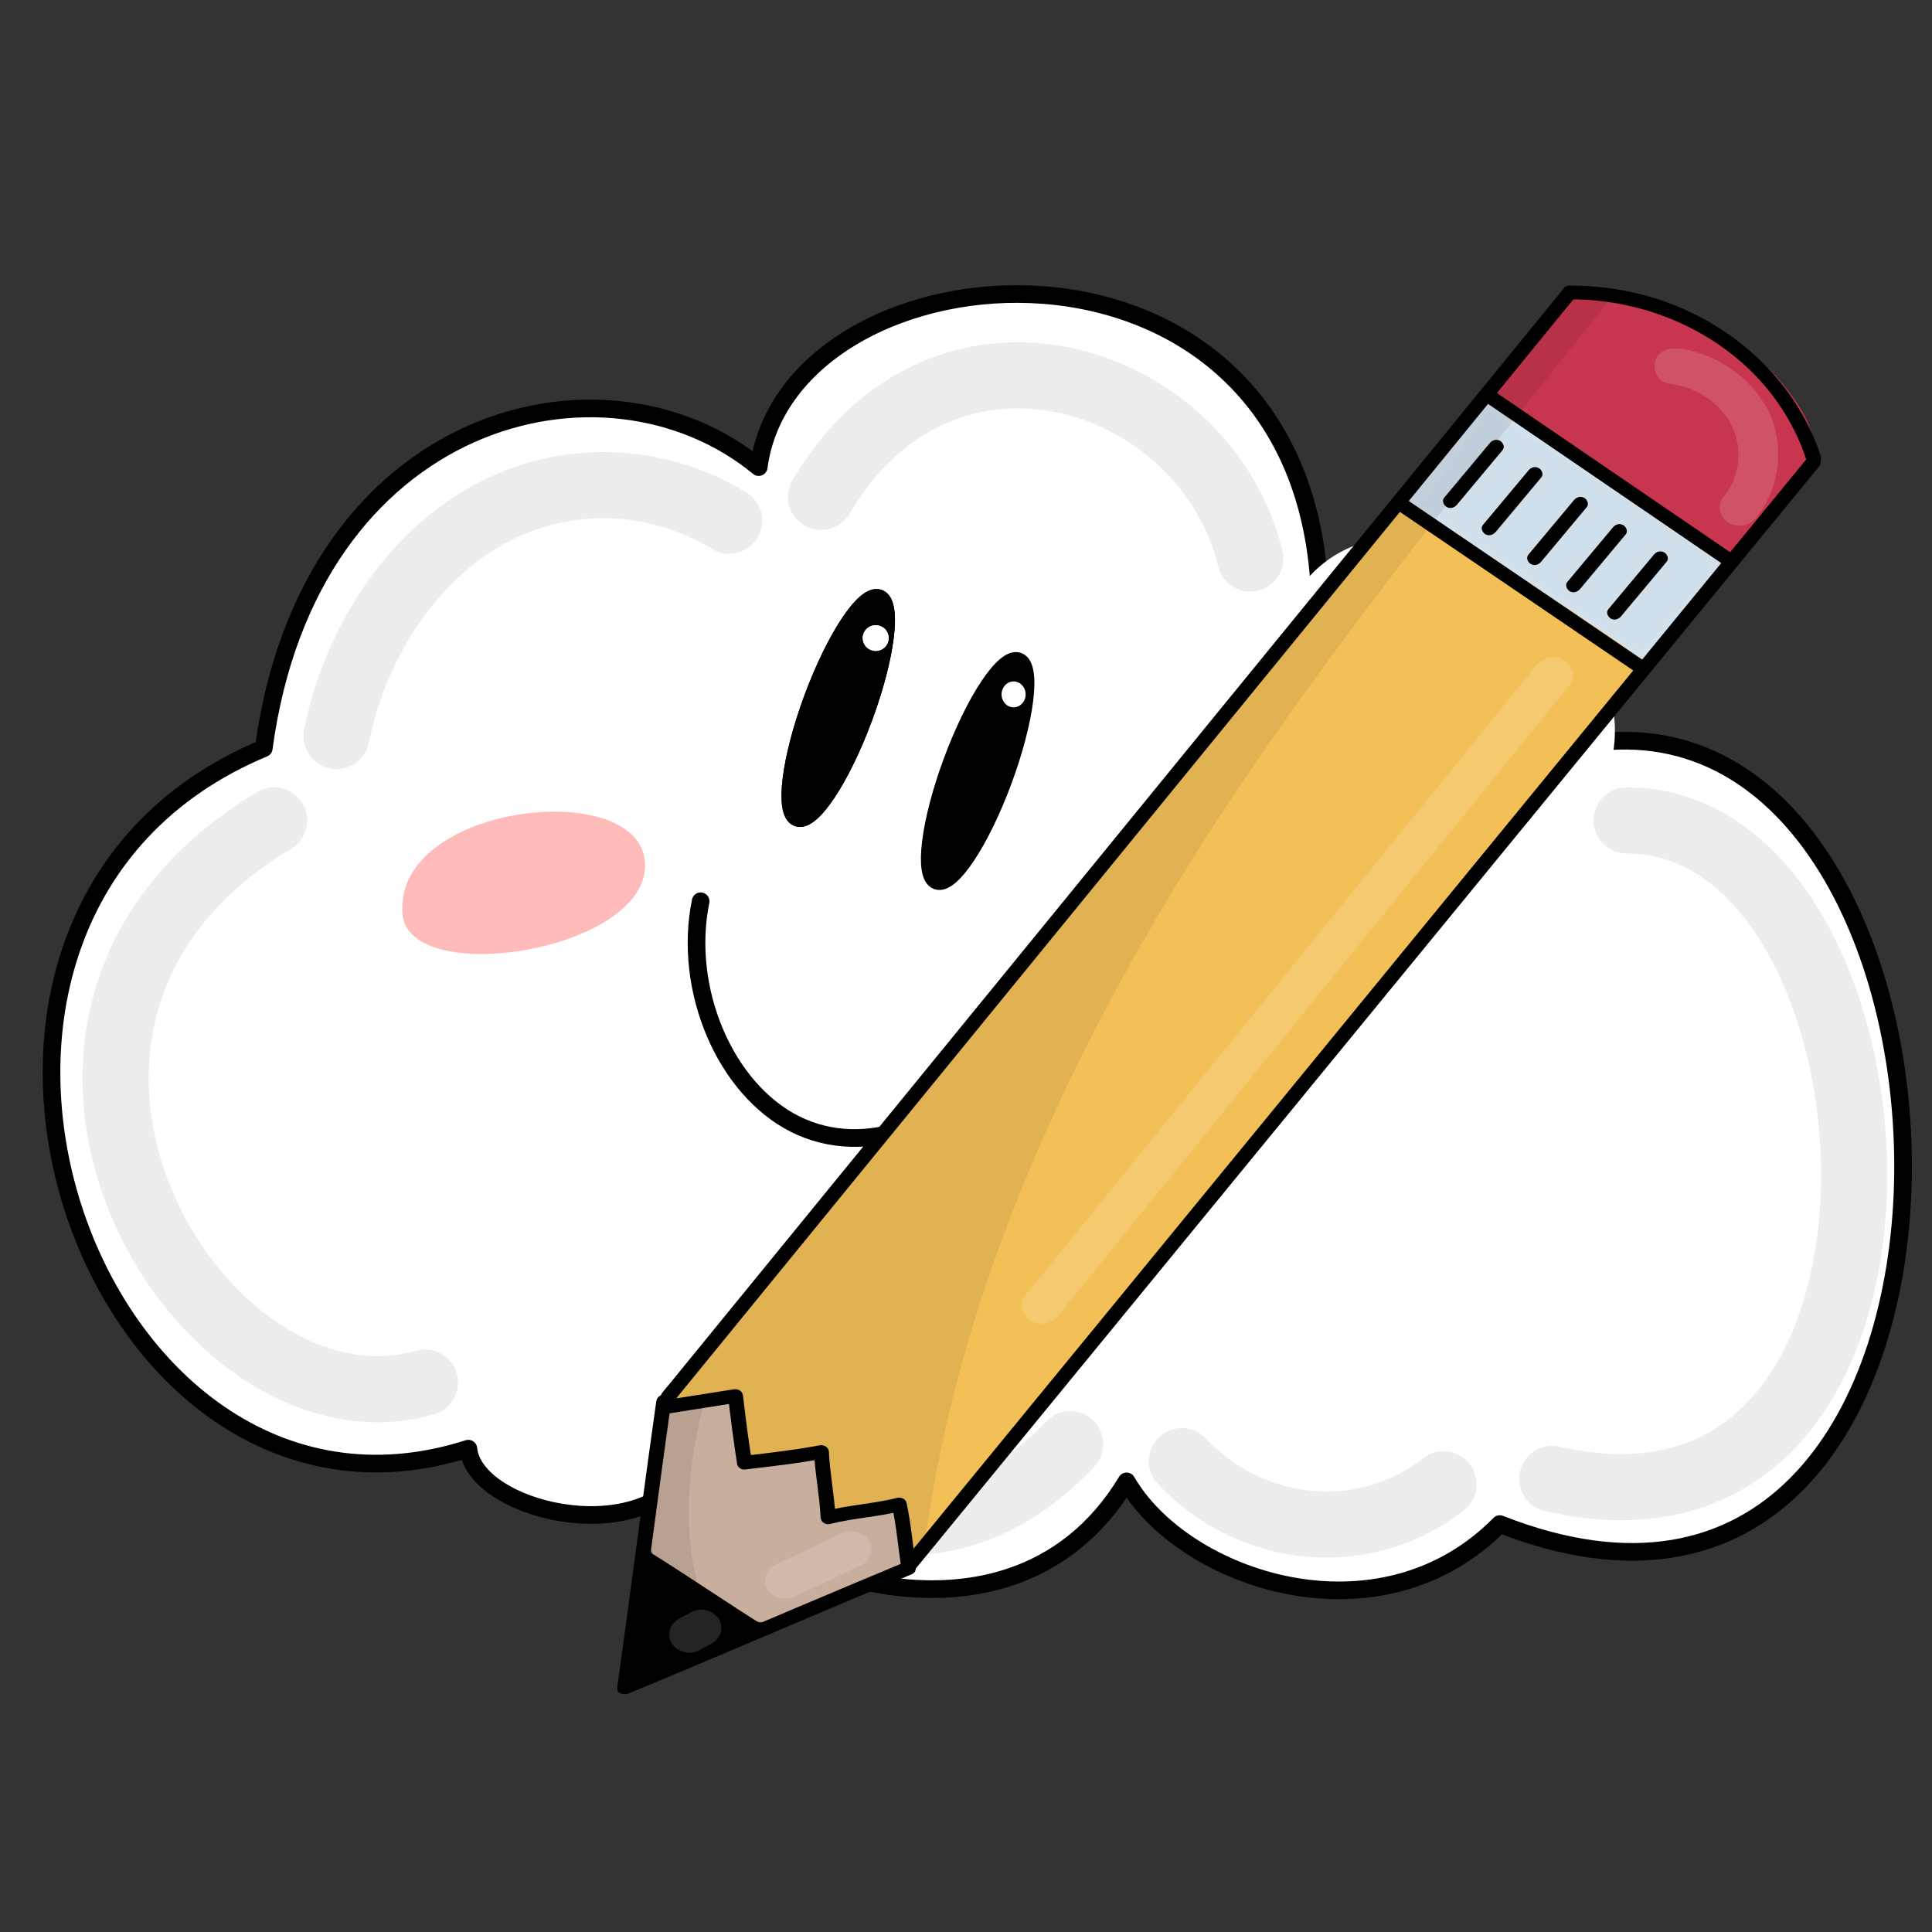 <?xml version="1.0" encoding="utf-8"?>
<!-- Generator: Adobe Adobe Illustrator 24.2.0, SVG Export Plug-In . SVG Version: 6.00 Build 0)  -->
<svg version="1.1" xmlns="http://www.w3.org/2000/svg" xmlns:xlink="http://www.w3.org/1999/xlink" x="0px" y="0px"
	 viewBox="0 0 170.08 170.08" style="enable-background:new 0 0 170.08 170.08;" xml:space="preserve">
<rect x="0" y="0" width="170.08" height="170.08" fill="#333333" stroke="none"/>
<style type="text/css">
	.st0{fill:#F0F6FA;}
	.st1{opacity:0.149;}
	.st2{fill:#FFFFFF;}
	.st3{opacity:0.031;}
	.st4{stroke:#000000;stroke-width:0.097;stroke-miterlimit:10;}
	.st5{fill:#C8354F;}
	.st6{fill:#C93550;}
	.st7{fill:#FFFFFF;stroke:#000000;stroke-width:1.553;stroke-linecap:round;stroke-linejoin:round;stroke-miterlimit:10;}
	.st8{fill:#FFBABA;}
	
		.st9{opacity:0.071;fill:none;stroke:#000000;stroke-width:5.824;stroke-linecap:round;stroke-linejoin:round;stroke-miterlimit:10;enable-background:new    ;}
	.st10{fill:none;stroke:#FFFFFF;stroke-width:3.882;stroke-linecap:round;stroke-linejoin:round;stroke-miterlimit:10;}
	.st11{stroke:#000000;stroke-width:1.493;stroke-linecap:round;stroke-linejoin:round;stroke-miterlimit:10.001;}
	.st12{fill:#D15238;}
	.st13{fill:#D15239;}
	.st14{fill:#6DB671;}
	.st15{fill:#6CB671;}
	.st16{fill:#D1DFEA;}
	.st17{fill:#D3E1ED;}
	.st18{fill:#C8354E;}
	.st19{fill:#F3C058;}
	.st20{fill:#C8AE9D;}
	.st21{opacity:0.078;}
	.st22{opacity:0.141;}
</style>
<g id="Ebene_4_5_">
</g>
<g id="Ebene_3">
	<g id="Ebene_2_7_">
		<path class="st7" d="M23.22,65.87c-35.42,14.77-15.43,72.35,18.01,61.66c0.54,5.44,14.99,8.94,19.25,1.9
			c2.75,7.43,27.94,18.78,38.7,0.98c5.02,8.69,22.24,14.52,32.85,3.76c46.77,18.36,44.85-72.79,8.74-68.84
			c2.01-12.07-18.61-20.14-24.61-13.51c-1.82-34.5-46.65-30.87-49.37-10.7C53.22,29.94,27.21,36.35,23.22,65.87z"/>
		<path class="st7" d="M61.68,79.34c-1.58,7.74,2.14,16.51,8.3,19.61c6.16,3.1,14.04,0.16,17.61-6.58"/>
	</g>
	<g id="Ebene_4">
		<path class="st8" d="M35.43,80.45c0.54,6.63,21.75,3.25,21.35-4.48C56.37,68.33,34.64,70.75,35.43,80.45z"/>
		<path class="st8" d="M99.32,79.63c-1.23,6.49,19.81,11.16,21.45,3.67C122.4,75.9,101.12,70.12,99.32,79.63z"/>
	</g>
	<g id="Ebene_9_5_">
		<path class="st9" d="M64.19,45.84c-6.49-3.97-14.53-4.18-21.16-0.54s-11.72,11.04-13.4,19.49"/>
		<path class="st9" d="M24.13,72.22C-5,89.71,17.44,127.44,37.41,121.71"/>
		<path class="st9" d="M72.28,43.74c10.83-18.35,33.82-10.82,37.79,5.43"/>
		<path class="st9" d="M65.45,126.45c7.95,9.45,19.64,10.36,28.76,0.68"/>
		<path class="st9" d="M104.04,128.63c6.17,6.57,16.12,7.45,23.04,2.04"/>
		<path class="st9" d="M143.2,72.22c25.7,0,29.86,66.34-6.55,57.97"/>
	</g>
	<g id="Ebene_10_4_">
		<path class="st10" d="M115.76,53.31c1.16-1.9,2.98-3.16,4.9-3.71c1.92-0.55,3.95-0.43,5.88,0.04c3.35,0.82,6.5,2.68,9.14,5.26
			c1.44,1.4,2.75,3.04,3.6,5.01c0.85,1.97,1.21,4.29,0.73,6.43"/>
	</g>
	<g id="Ebene_19_1_">
		
			<ellipse transform="matrix(0.347 -0.938 0.938 0.347 -10.263 109.897)" class="st11" cx="73.77" cy="62.32" rx="10.33" ry="2.43"/>
		
			<ellipse transform="matrix(0.347 -0.938 0.938 0.347 -10.263 109.897)" class="st11" cx="73.77" cy="62.32" rx="10.33" ry="2.43"/>
		
			<ellipse transform="matrix(0.347 -0.938 0.938 0.347 -7.456 125.039)" class="st11" cx="86.05" cy="67.87" rx="10.33" ry="2.43"/>
	</g>
	<g id="Ebene_21">
		<ellipse class="st2" cx="77.09" cy="56.17" rx="1.14" ry="1.13"/>
		<ellipse class="st2" cx="77.09" cy="56.17" rx="1.14" ry="1.13"/>
		<ellipse class="st2" cx="89.23" cy="61.13" rx="1.06" ry="1.14"/>
	</g>
	<g>
		<g id="Ebene_13">
			<g>
				<path class="st16" d="M130.89,35.31c-2.24,3.09-4.48,6.19-6.71,9.28c6.82,4.52,13.63,9.03,20.45,13.55
					c1.87-2.13,3.73-4.27,5.6-6.4c0.51-0.59,1.05-1.24,1.04-1.99c-0.01-1.02-1.02-1.77-1.93-2.37c-6.06-3.95-12.12-7.9-18.18-11.85"
					/>
				<g>
					<path class="st17" d="M130.32,35c-2.24,3.09-4.48,6.19-6.71,9.28c-0.21,0.29-0.04,0.64,0.24,0.82
						c5.3,3.51,10.61,7.02,15.91,10.54c1.52,1,3.03,2.01,4.55,3.01c0.21,0.14,0.63,0.1,0.8-0.09c1.61-1.85,3.23-3.69,4.84-5.54
						c0.7-0.8,1.63-1.64,1.9-2.66c0.26-0.97-0.18-1.86-0.92-2.56c-0.78-0.73-1.78-1.28-2.68-1.87c-1.09-0.71-2.18-1.42-3.27-2.13
						c-2.08-1.36-4.17-2.72-6.25-4.07c-2.41-1.57-4.83-3.15-7.24-4.72c-0.69-0.45-1.35,0.59-0.67,1.04
						c3.98,2.59,7.95,5.18,11.93,7.78c1.99,1.3,3.98,2.59,5.96,3.89c0.68,0.45,1.65,0.99,1.86,1.79c0.22,0.89-0.75,1.73-1.3,2.36
						c-1.7,1.95-3.41,3.9-5.11,5.85c0.27-0.03,0.53-0.06,0.8-0.09c-5.3-3.51-10.61-7.02-15.91-10.54c-1.52-1-3.03-2.01-4.55-3.01
						c0.08,0.27,0.16,0.55,0.24,0.82c2.24-3.09,4.48-6.19,6.71-9.28C131.93,34.96,130.79,34.36,130.32,35L130.32,35z"/>
				</g>
			</g>
		</g>
		<g id="Ebene_14">
			<g>
				<path class="st18" d="M132.18,34.51c6.67,4.73,13.49,9.28,20.47,13.62c2.89-1.11,2.9-4.02,5.58-6.47
					c2.22-2.02-0.34-5.81-2.28-8.06c-2.08-2.42-5.15-3.93-8.13-5.37c-2.16-1.04-4.48-2.12-6.91-1.9c-2.14,0.2-4.04,1.4-5.41,2.91
					s-2.3,3.31-3.2,5.08"/>
				<g>
					<path class="st18" d="M131.72,34.94c4.65,3.3,9.38,6.52,14.19,9.64c1.2,0.78,2.41,1.55,3.62,2.32c0.6,0.38,1.21,0.77,1.82,1.15
						c0.28,0.18,0.56,0.36,0.84,0.53c0.36,0.21,0.6,0.18,0.98,0.02c1.97-0.84,2.78-2.7,3.78-4.32c0.28-0.46,0.59-0.91,0.94-1.33
						c0.36-0.43,0.82-0.8,1.17-1.23c0.58-0.71,0.77-1.61,0.67-2.48c-0.23-1.98-1.47-3.81-2.74-5.38c-1.48-1.83-3.34-3.24-5.46-4.43
						c-1.08-0.6-2.19-1.14-3.3-1.68c-1.18-0.57-2.38-1.14-3.65-1.54c-2.49-0.78-5.07-0.61-7.27,0.74c-2.16,1.32-3.58,3.34-4.71,5.43
						c-0.3,0.54-0.58,1.1-0.86,1.65c-0.36,0.7,0.78,1.31,1.14,0.61c1.38-2.71,2.91-5.7,5.98-7.12c3.26-1.51,6.58,0.23,9.47,1.64
						c2.85,1.4,5.61,2.93,7.56,5.35c0.84,1.04,1.64,2.16,2.14,3.38c0.4,0.97,0.71,2.19,0,3.1c-0.23,0.29-0.54,0.53-0.8,0.81
						c-0.29,0.32-0.57,0.65-0.82,0.99c-0.45,0.62-0.83,1.27-1.21,1.93c-0.7,1.21-1.42,2.33-2.86,2.9c0.22,0,0.44,0,0.67,0
						c-5.38-3.35-10.68-6.82-15.88-10.41c-1.49-1.03-2.98-2.07-4.45-3.12c-0.28-0.2-0.66-0.25-0.93,0
						C131.49,34.29,131.44,34.74,131.72,34.94L131.72,34.94z"/>
				</g>
			</g>
		</g>
		<g id="Ebene_15">
			<g>
				<path class="st19" d="M123.27,45.33c-20.54,26.02-42.9,52.83-64.58,78.06c1.79-0.12,4.49-0.68,6.28-0.79
					c0.08,2.07,0.79,5.87,0.79,5.87s4.69-0.3,6.54-0.65c0.17,2.13,0.31,3.79,0.88,5.69c1.96-0.23,5.96-1.07,5.96-1.07
					s0.33,2.06,0.82,4.68c21.03-25.87,42.83-51.84,64.43-78.41c-6.26-4.49-13.93-9.27-20.65-13.53"/>
				<g>
					<path class="st19" d="M122.7,45.02c-4.03,5.1-8.09,10.19-12.18,15.26c-4.15,5.15-8.33,10.29-12.54,15.4
						c-4.2,5.12-8.43,10.22-12.67,15.3c-4.23,5.07-8.48,10.13-12.75,15.17c-4.23,4.99-8.48,9.98-12.74,14.95
						c-0.53,0.62-1.06,1.24-1.6,1.86c-0.31,0.36-0.17,1.07,0.47,1.03c2.11-0.15,4.17-0.64,6.28-0.79c-0.22-0.2-0.44-0.4-0.66-0.6
						c0.09,2.02,0.45,4.04,0.82,6.03c0.04,0.24,0.37,0.46,0.64,0.44c2.23-0.14,4.52-0.27,6.71-0.67c-0.28-0.19-0.56-0.39-0.83-0.58
						c0.15,1.97,0.34,3.94,0.9,5.85c0.07,0.23,0.36,0.47,0.64,0.44c2.06-0.25,4.11-0.66,6.14-1.09c-0.27-0.14-0.54-0.28-0.81-0.42
						c0.25,1.56,0.53,3.12,0.82,4.68c0.11,0.57,0.91,0.51,1.21,0.14c4.12-5.07,8.27-10.14,12.42-15.19
						c4.16-5.06,8.32-10.12,12.49-15.17c4.21-5.1,8.43-10.2,12.64-15.31c4.21-5.1,8.43-10.21,12.63-15.32
						c4.24-5.16,8.47-10.33,12.69-15.51c0.52-0.64,1.04-1.27,1.55-1.91c0.16-0.19,0.11-0.58-0.1-0.73
						c-5.24-3.75-10.7-7.24-16.18-10.71c-1.54-0.97-3.08-1.94-4.61-2.92c-0.7-0.44-1.36,0.6-0.67,1.04
						c5.43,3.44,10.89,6.85,16.21,10.44c1.45,0.98,2.89,1.98,4.31,2.99c-0.03-0.24-0.07-0.49-0.1-0.73
						c-4.21,5.18-8.44,10.36-12.69,15.52c-4.2,5.12-8.41,10.23-12.63,15.34c-4.22,5.11-8.43,10.21-12.65,15.32
						c-4.17,5.05-8.35,10.11-12.51,15.18c-4.16,5.06-8.31,10.12-12.44,15.2c-0.5,0.62-1.01,1.24-1.51,1.86
						c0.4,0.05,0.8,0.1,1.21,0.14c-0.29-1.56-0.57-3.11-0.82-4.68c-0.05-0.33-0.5-0.49-0.81-0.42c-1.91,0.4-3.84,0.81-5.79,1.04
						c0.21,0.15,0.42,0.29,0.64,0.44c-0.54-1.81-0.71-3.66-0.86-5.53c-0.03-0.41-0.39-0.66-0.83-0.58
						c-2.08,0.38-4.25,0.49-6.36,0.62c0.21,0.15,0.42,0.29,0.64,0.44c-0.35-1.88-0.68-3.8-0.77-5.71c-0.01-0.31-0.29-0.63-0.66-0.6
						c-2.11,0.15-4.17,0.64-6.28,0.79c0.16,0.34,0.31,0.69,0.47,1.03c4.27-4.97,8.53-9.96,12.77-14.96
						c4.28-5.05,8.55-10.12,12.8-15.19C89,88.56,93.25,83.44,97.47,78.3c4.21-5.12,8.4-10.25,12.57-15.41
						c4.12-5.1,8.21-10.21,12.28-15.35c0.51-0.64,1.01-1.28,1.52-1.92C124.34,45,123.19,44.4,122.7,45.02L122.7,45.02z"/>
				</g>
			</g>
		</g>
		<g id="Ebene_16">
			<g>
				<path class="st20" d="M58.8,124.44c0.32,2.06-0.4,4.13-0.93,6.16s-0.83,4.27,0.23,6.11c0.8,1.4,2.27,2.36,3.69,3.27
					c1.47,0.94,3.01,1.91,4.78,2.18c2.3,0.35,4.61-0.52,6.65-1.54s4.04-2.24,6.33-2.65c-0.17-1.63-0.33-3.26-0.5-4.89
					c-2.19,0.35-4.38,0.7-6.57,1.05c-0.13-1.96-0.26-3.91-0.4-5.87c-2.32,0.23-4.63,0.47-6.94,0.7c0.19-1.78-0.1-3.61-0.85-5.27
					c-1.65,0.21-3.29,0.42-4.94,0.63"/>
				<g>
					<path class="st20" d="M58.14,124.44c0.36,2.52-0.76,4.89-1.2,7.34c-0.41,2.28-0.22,4.58,1.48,6.4
						c0.77,0.82,1.73,1.47,2.69,2.09c1.03,0.67,2.07,1.35,3.22,1.84c1.17,0.5,2.42,0.78,3.72,0.71c1.34-0.07,2.62-0.45,3.84-0.94
						c2.64-1.06,4.95-2.8,7.82-3.34c0.26-0.05,0.51-0.33,0.48-0.58c-0.17-1.63-0.33-3.26-0.5-4.89c-0.04-0.41-0.39-0.65-0.83-0.58
						c-2.19,0.35-4.38,0.7-6.57,1.05c0.28,0.19,0.56,0.39,0.83,0.58c-0.13-1.96-0.26-3.91-0.4-5.87c-0.02-0.3-0.29-0.64-0.66-0.6
						c-2.32,0.23-4.63,0.47-6.94,0.7c0.22,0.2,0.44,0.4,0.66,0.6c0.18-1.84-0.11-3.71-0.87-5.43c-0.15-0.33-0.42-0.47-0.81-0.42
						c-1.65,0.21-3.29,0.42-4.94,0.63c-0.35,0.04-0.55,0.46-0.46,0.74c0.11,0.35,0.46,0.47,0.81,0.42c1.65-0.21,3.29-0.42,4.94-0.63
						c-0.27-0.14-0.54-0.28-0.81-0.42c0.72,1.63,1,3.36,0.82,5.11c-0.03,0.3,0.33,0.64,0.66,0.6c2.32-0.23,4.63-0.47,6.94-0.7
						c-0.22-0.2-0.44-0.4-0.66-0.6c0.13,1.96,0.26,3.91,0.4,5.87c0.03,0.42,0.4,0.65,0.83,0.58c2.19-0.35,4.38-0.7,6.57-1.05
						c-0.28-0.19-0.56-0.39-0.83-0.58c0.17,1.63,0.33,3.26,0.5,4.89c0.16-0.19,0.32-0.39,0.48-0.58c-2.42,0.46-4.49,1.73-6.63,2.78
						c-2.14,1.06-4.59,1.92-7.01,1.18c-1.13-0.35-2.15-0.96-3.12-1.58c-0.89-0.56-1.8-1.12-2.59-1.8c-0.83-0.71-1.47-1.53-1.76-2.55
						c-0.3-1.03-0.26-2.14-0.08-3.19c0.43-2.6,1.65-5.12,1.27-7.8c-0.05-0.32-0.27-0.6-0.66-0.6
						C58.47,123.84,58.09,124.11,58.14,124.44L58.14,124.44z"/>
				</g>
			</g>
		</g>
		<g id="Ebene_17">
			<g>
				<path d="M57.1,137.89c-0.45,3.2-0.9,6.41-1.36,9.61c3.02-1.89,6.42-3.27,9.98-4.07c-2.74-1.9-5.49-3.8-8.23-5.69"/>
				<g>
					<path d="M56.44,137.89c-0.45,3.2-0.9,6.41-1.36,9.61c-0.06,0.45,0.61,0.76,0.99,0.52c2.99-1.86,6.31-3.21,9.82-4.01
						c0.6-0.14,0.58-0.81,0.16-1.1c-2.74-1.9-5.49-3.8-8.23-5.69c-0.29-0.2-0.74-0.04-0.9,0.22c-0.2,0.31-0.05,0.63,0.24,0.82
						c2.74,1.9,5.49,3.8,8.23,5.69c0.05-0.37,0.1-0.73,0.16-1.1c-3.61,0.82-7.06,2.22-10.13,4.13c0.33,0.17,0.66,0.35,0.99,0.52
						c0.45-3.2,0.9-6.41,1.36-9.61c0.05-0.32-0.34-0.6-0.66-0.6C56.7,137.29,56.48,137.57,56.44,137.89L56.44,137.89z"/>
				</g>
			</g>
		</g>
		<g id="Ebene_12">
			<g>
				<g>
					<path d="M59.45,123.2c5.17-6.33,10.33-12.66,15.5-18.99c5.15-6.3,10.29-12.61,15.44-18.91c5.17-6.33,10.33-12.66,15.5-18.99
						c5.15-6.3,10.29-12.61,15.44-18.91c5.17-6.33,10.33-12.66,15.5-18.99c0.63-0.78,1.27-1.56,1.91-2.33
						c0.51-0.62-0.64-1.22-1.14-0.61c-5.17,6.33-10.33,12.66-15.5,18.99c-5.15,6.3-10.29,12.61-15.44,18.91
						c-5.17,6.33-10.33,12.66-15.5,18.99c-5.15,6.3-10.29,12.61-15.44,18.91c-5.17,6.33-10.33,12.66-15.5,18.99
						c-0.63,0.78-1.27,1.56-1.91,2.33C57.8,123.21,58.95,123.81,59.45,123.2L59.45,123.2z"/>
				</g>
			</g>
			<g>
				<g>
					<path d="M80.54,138.18c5.18-6.32,10.36-12.64,15.54-18.96c5.18-6.32,10.36-12.64,15.54-18.96s10.36-12.64,15.54-18.96
						c5.18-6.32,10.36-12.64,15.54-18.96s10.36-12.64,15.54-18.96c0.64-0.78,1.27-1.55,1.91-2.33c0.51-0.62-0.64-1.22-1.14-0.61
						c-5.18,6.32-10.36,12.64-15.54,18.96s-10.36,12.64-15.54,18.96S117.58,91,112.4,97.32c-5.18,6.32-10.36,12.64-15.54,18.96
						c-5.18,6.32-10.36,12.64-15.54,18.96c-0.64,0.78-1.27,1.55-1.91,2.33C78.9,138.19,80.04,138.79,80.54,138.18L80.54,138.18z"/>
				</g>
			</g>
			<g>
				<g>
					<path d="M138.16,26.35c7.41-0.03,14.46,3.46,18.41,9.19c1.06,1.54,1.89,3.2,2.45,4.94c0.24,0.74,1.51,0.43,1.27-0.32
						c-2.19-6.75-8.06-12.14-15.46-14.15c-2.16-0.59-4.42-0.88-6.67-0.87C137.31,25.15,137.31,26.36,138.16,26.35L138.16,26.35z"/>
				</g>
			</g>
			<g>
				<g>
					<path d="M130.77,35.4c5.44,3.71,10.88,7.43,16.32,11.14c1.55,1.06,3.1,2.11,4.64,3.17c0.29,0.2,0.73,0.04,0.9-0.22
						c0.2-0.31,0.05-0.63-0.24-0.82c-5.44-3.71-10.88-7.43-16.32-11.14c-1.55-1.06-3.1-2.11-4.64-3.17c-0.29-0.2-0.73-0.04-0.9,0.22
						C130.34,34.89,130.49,35.21,130.77,35.4L130.77,35.4z"/>
				</g>
			</g>
			<g>
				<g>
					<path d="M122.94,44.86c5.49,3.73,10.99,7.47,16.48,11.2c1.55,1.05,3.1,2.11,4.65,3.16c0.29,0.2,0.73,0.04,0.9-0.22
						c0.2-0.3,0.05-0.63-0.24-0.82c-5.49-3.73-10.99-7.47-16.48-11.2c-1.55-1.05-3.1-2.11-4.65-3.16c-0.29-0.2-0.73-0.04-0.9,0.22
						C122.5,44.34,122.65,44.67,122.94,44.86L122.94,44.86z"/>
				</g>
			</g>
			<g>
				<g>
					<path d="M128.27,44.42c1.33-1.6,2.67-3.2,4.01-4.8c0.22-0.26,0.04-0.67-0.24-0.82c-0.34-0.18-0.69-0.04-0.9,0.22
						c-1.33,1.6-2.67,3.2-4.01,4.8c-0.22,0.26-0.04,0.67,0.24,0.82C127.71,44.82,128.06,44.67,128.27,44.42L128.27,44.42z"/>
				</g>
			</g>
			<g>
				<g>
					<path d="M131.68,46.82c1.33-1.6,2.67-3.2,4.01-4.8c0.22-0.26,0.04-0.67-0.24-0.82c-0.34-0.18-0.69-0.04-0.9,0.22
						c-1.33,1.6-2.67,3.2-4.01,4.8c-0.22,0.26-0.04,0.67,0.24,0.82C131.11,47.22,131.46,47.07,131.68,46.82L131.68,46.82z"/>
				</g>
			</g>
			<g>
				<g>
					<path d="M135.68,49.44c1.33-1.6,2.67-3.2,4.01-4.8c0.22-0.26,0.04-0.67-0.24-0.82c-0.34-0.18-0.69-0.04-0.9,0.22
						c-1.33,1.6-2.67,3.2-4.01,4.8c-0.22,0.26-0.04,0.67,0.24,0.82C135.11,49.84,135.47,49.7,135.68,49.44L135.68,49.44z"/>
				</g>
			</g>
			<g>
				<g>
					<path d="M139.11,51.84c1.33-1.6,2.67-3.2,4.01-4.8c0.22-0.26,0.04-0.67-0.24-0.82c-0.34-0.18-0.69-0.04-0.9,0.22
						c-1.33,1.6-2.67,3.2-4.01,4.8c-0.22,0.26-0.04,0.67,0.24,0.82C138.54,52.24,138.89,52.1,139.11,51.84L139.11,51.84z"/>
				</g>
			</g>
			<g>
				<g>
					<path d="M142.72,54.24c1.33-1.6,2.67-3.2,4.01-4.8c0.22-0.26,0.04-0.67-0.24-0.82c-0.34-0.18-0.69-0.04-0.9,0.22
						c-1.33,1.6-2.67,3.2-4.01,4.8c-0.22,0.26-0.04,0.67,0.24,0.82C142.15,54.64,142.5,54.5,142.72,54.24L142.72,54.24z"/>
				</g>
			</g>
			<g>
				<g>
					<path d="M58.87,124.43c2.02-0.31,4.03-0.64,6.05-0.95c-0.28-0.19-0.56-0.39-0.83-0.58c0.24,2.01,0.49,4.02,0.81,6.03
						c0.04,0.23,0.38,0.47,0.64,0.44c2.32-0.28,4.66-0.53,6.95-0.97c-0.28-0.19-0.56-0.39-0.83-0.58c0.09,1.93,0.49,3.83,0.58,5.76
						c0.02,0.39,0.41,0.69,0.83,0.58c2.06-0.52,4.2-0.62,6.27-1.14c-0.27-0.14-0.54-0.28-0.81-0.42c0.4,1.8,0.53,3.63,0.82,5.44
						c0.05,0.32,0.5,0.5,0.81,0.42c0.38-0.1,0.51-0.42,0.46-0.74c-0.29-1.81-0.42-3.64-0.82-5.44c-0.07-0.32-0.49-0.5-0.81-0.42
						c-2.06,0.52-4.2,0.62-6.27,1.14c0.28,0.19,0.56,0.39,0.83,0.58c-0.09-1.93-0.49-3.83-0.58-5.76c-0.02-0.41-0.4-0.66-0.83-0.58
						c-2.18,0.41-4.39,0.66-6.6,0.92c0.21,0.15,0.42,0.29,0.64,0.44c-0.31-1.9-0.54-3.8-0.77-5.71c-0.05-0.42-0.38-0.65-0.83-0.58
						c-2.02,0.31-4.03,0.64-6.05,0.95C57.68,123.4,58.03,124.56,58.87,124.43L58.87,124.43z"/>
				</g>
			</g>
			<g>
				<g>
					<path d="M57.77,123.39c-0.93,6.56-1.79,13.14-2.68,19.7c-0.25,1.83-0.5,3.65-0.76,5.48c-0.07,0.5,0.6,0.68,0.99,0.52
						c6.54-2.71,13.03-5.5,19.55-8.25c1.81-0.76,3.62-1.52,5.43-2.27c0.33-0.14,0.4-0.56,0.24-0.82c-0.19-0.31-0.58-0.35-0.9-0.22
						c-6.54,2.71-13.03,5.5-19.55,8.25c-1.81,0.76-3.62,1.52-5.43,2.27c0.33,0.17,0.66,0.35,0.99,0.52
						c0.93-6.56,1.79-13.14,2.68-19.7c0.25-1.83,0.5-3.65,0.76-5.48c0.05-0.32-0.34-0.6-0.66-0.6
						C58.03,122.79,57.82,123.07,57.77,123.39L57.77,123.39z"/>
				</g>
			</g>
			<g>
				<g>
					<path d="M56.89,137.9c3.23,2.03,6.37,4.18,9.6,6.21c0.7,0.44,1.36-0.6,0.67-1.04c-3.23-2.03-6.37-4.18-9.6-6.21
						C56.85,136.42,56.19,137.47,56.89,137.9L56.89,137.9z"/>
				</g>
			</g>
		</g>
		<g id="Ebene_18">
			<g class="st21">
				<path d="M140.92,26.33c-13.18,16.52-28.13,34.8-38.84,52.74s-18.93,37.38-21.45,57.68c-0.18-1.47-0.9-3.42-1.08-4.9
					c-2.46,0.39-3.67,0.67-6.36,1.65c-0.18-3.1-0.41-5.95-0.41-5.95s-3.77,0.32-7.15,0.73c-0.22-2.19-0.65-5.69-0.65-5.69
					s-4.49,0.52-6.28,0.79c25.85-32.5,53.8-64.88,79.85-97.64C138.48,26.27,140.98,25.81,140.92,26.33"/>
				<g>
					<path d="M140.35,26.03c-5.29,6.63-10.61,13.23-15.8,19.92c-5.31,6.83-10.49,13.75-15.35,20.86
						c-4.69,6.85-9.02,13.9-12.88,21.17c-3.85,7.26-7.24,14.73-9.97,22.41c-2.72,7.63-4.77,15.46-5.97,23.41
						c-0.15,0.98-0.28,1.97-0.41,2.95c0.44,0,0.88,0,1.32,0c-0.22-1.66-0.86-3.24-1.08-4.9c-0.05-0.41-0.38-0.65-0.83-0.58
						c-2.21,0.35-4.28,0.9-6.36,1.65c0.28,0.19,0.56,0.39,0.83,0.58c-0.12-1.98-0.25-3.97-0.41-5.95c-0.02-0.3-0.28-0.63-0.66-0.6
						c-2.39,0.2-4.77,0.44-7.15,0.73c0.22,0.2,0.44,0.4,0.66,0.6c-0.19-1.9-0.42-3.8-0.65-5.69c-0.04-0.29-0.28-0.65-0.66-0.6
						c-2.16,0.25-4.32,0.49-6.46,0.81c0.25,0.29,0.5,0.59,0.74,0.88c5.07-6.37,10.19-12.71,15.35-19.02
						c5.19-6.36,10.41-12.69,15.65-19.02c5.25-6.35,10.52-12.69,15.77-19.03s10.5-12.7,15.72-19.07
						c5.2-6.35,10.37-12.72,15.48-19.13c0.63-0.79,1.26-1.58,1.88-2.36c-0.41-0.1-0.82-0.2-1.23-0.3c0.02,0.62,0.62,0.81,1.2,0.86
						c0.29,0.03,0.59,0.02,0.88,0.04c0.13,0,0.3,0.04,0.42,0.02c0.38-0.05-0.09,0.49-0.12-0.34c0.03,0.77,1.35,0.78,1.32,0
						c-0.02-0.62-0.62-0.81-1.2-0.86c-0.29-0.03-0.59-0.02-0.88-0.04c-0.13,0-0.3-0.04-0.42-0.02c-0.38,0.05,0.09-0.49,0.12,0.34
						c-0.02-0.63-0.85-0.77-1.23-0.3c-5.1,6.41-10.25,12.79-15.44,19.14c-5.21,6.38-10.45,12.73-15.7,19.08
						c-5.25,6.35-10.52,12.69-15.77,19.04c-5.24,6.33-10.47,12.66-15.67,19.02c-5.17,6.32-10.31,12.65-15.39,19.02
						c-0.62,0.78-1.25,1.56-1.87,2.35c-0.38,0.47,0.24,0.96,0.74,0.88c2.03-0.31,4.07-0.54,6.11-0.77c-0.22-0.2-0.44-0.4-0.66-0.6
						c0.23,1.9,0.46,3.79,0.65,5.69c0.03,0.29,0.28,0.65,0.66,0.6c2.38-0.29,4.76-0.53,7.15-0.73c-0.22-0.2-0.44-0.4-0.66-0.6
						c0.16,1.98,0.29,3.97,0.41,5.95c0.02,0.35,0.41,0.73,0.83,0.58c2.08-0.76,4.15-1.3,6.36-1.65c-0.28-0.19-0.56-0.39-0.83-0.58
						c0.22,1.66,0.86,3.24,1.08,4.9c0.1,0.77,1.22,0.78,1.32,0c1-7.95,2.88-15.8,5.44-23.46c2.57-7.68,5.81-15.16,9.54-22.43
						c3.73-7.27,7.95-14.32,12.53-21.17c4.73-7.08,9.82-13.95,15.04-20.74c5.15-6.69,10.44-13.29,15.72-19.89
						c0.64-0.81,1.29-1.61,1.93-2.42C141.99,26.01,140.84,25.41,140.35,26.03L140.35,26.03z"/>
				</g>
			</g>
			<g class="st21">
				<path d="M61.14,124.1c-3.49,14.15,1.81,20.09,1.81,20.09s-6.45,1.18-7.5,3.49c0.69-8.08,1.78-16.39,3.79-24.29"/>
				<g>
					<path d="M60.51,123.94c-1.06,4.33-1.58,8.83-0.91,13.24c0.33,2.21,0.97,4.45,2.17,6.42c0.21,0.35,0.44,0.69,0.72,1.01
						c0.1-0.34,0.19-0.67,0.29-1.01c-1.18,0.22-2.36,0.54-3.49,0.92c-1.58,0.54-3.68,1.33-4.4,2.85c0.41,0.1,0.82,0.2,1.23,0.3
						c0.54-6.33,1.31-12.65,2.57-18.9c0.36-1.75,0.75-3.5,1.19-5.24c0.19-0.75-1.08-1.07-1.27-0.32
						c-1.59,6.27-2.59,12.65-3.29,19.04c-0.2,1.8-0.37,3.6-0.52,5.41c-0.05,0.57,0.97,0.85,1.23,0.3c0.6-1.27,2.5-1.93,3.88-2.38
						c1.05-0.34,2.13-0.63,3.22-0.84c0.53-0.1,0.58-0.69,0.29-1.01c0.14,0.15,0.05,0.06-0.04-0.06c-0.13-0.17-0.25-0.35-0.36-0.52
						c-0.18-0.29-0.35-0.58-0.5-0.88c-0.04-0.08-0.08-0.16-0.12-0.25c-0.02-0.05-0.05-0.1-0.07-0.15c-0.06-0.13,0.01,0.04-0.03-0.06
						c-0.1-0.22-0.2-0.45-0.29-0.67c-1.12-2.82-1.45-5.87-1.37-8.85c0.07-2.72,0.51-5.41,1.15-8.05
						C61.96,123.51,60.69,123.18,60.51,123.94L60.51,123.94z"/>
				</g>
			</g>
		</g>
		<g id="Ebene_19">
			<g class="st22">
				<g>
					<path class="st2" d="M135.17,58.66c-5.84,7.21-11.69,14.42-17.53,21.62c-5.84,7.21-11.69,14.42-17.53,21.62
						c-3.31,4.08-6.61,8.15-9.92,12.23c-0.55,0.68-0.15,1.82,0.63,2.19c0.92,0.44,1.82,0.15,2.41-0.58
						c5.84-7.21,11.69-14.42,17.53-21.62s11.69-14.42,17.53-21.62c3.31-4.08,6.61-8.15,9.92-12.23c0.55-0.68,0.15-1.82-0.63-2.19
						C136.65,57.64,135.75,57.93,135.17,58.66L135.17,58.66z"/>
				</g>
			</g>
			<g class="st22">
				<g>
					<path class="st2" d="M70,140.54c1.95-0.92,3.89-1.84,5.84-2.76c0.82-0.39,1.13-1.49,0.63-2.19c-0.54-0.76-1.53-0.99-2.41-0.58
						c-1.95,0.92-3.89,1.84-5.84,2.76c-0.82,0.39-1.13,1.49-0.63,2.19C68.13,140.73,69.12,140.96,70,140.54L70,140.54z"/>
				</g>
			</g>
			<g class="st22">
				<g>
					<path class="st2" d="M146.93,33.78c0.65,0.09,1.39,0.22,1.98,0.5c-0.44-0.2,0.08,0.04,0.17,0.08c0.15,0.07,0.31,0.14,0.45,0.22
						c0.3,0.16,0.58,0.33,0.86,0.51c0.15,0.11,0.14,0.09-0.05-0.04c0.07,0.05,0.13,0.1,0.2,0.15c0.13,0.1,0.26,0.21,0.38,0.32
						c0.22,0.19,0.42,0.39,0.62,0.6c0.06,0.06,0.11,0.12,0.16,0.18c-0.14-0.17-0.16-0.19-0.04-0.04c0.1,0.13,0.2,0.26,0.29,0.39
						c0.19,0.26,0.35,0.54,0.5,0.82c0.04,0.07,0.07,0.14,0.11,0.21c-0.09-0.2-0.1-0.21-0.02-0.04c0.06,0.16,0.13,0.32,0.18,0.48
						c0.11,0.32,0.18,0.65,0.25,0.98c0.03,0.18,0.03,0.17,0-0.05c0.01,0.08,0.02,0.17,0.03,0.25c0.01,0.13,0.02,0.25,0.03,0.38
						c0.01,0.34,0.01,0.68-0.02,1.01c-0.01,0.08-0.02,0.17-0.03,0.25c0.03-0.22,0.04-0.23,0.01-0.05c-0.03,0.17-0.07,0.33-0.11,0.5
						c-0.08,0.33-0.19,0.65-0.31,0.97c-0.03,0.08-0.06,0.16-0.1,0.24c0.09-0.19,0.09-0.2,0.01-0.03c-0.08,0.15-0.16,0.3-0.25,0.45
						c-0.17,0.3-0.37,0.58-0.59,0.86c-0.54,0.69-0.16,1.82,0.63,2.19c0.91,0.44,1.83,0.16,2.41-0.58c1.67-2.13,2.19-4.88,1.65-7.43
						c-0.52-2.45-2.24-4.56-4.48-5.94c-1.18-0.73-2.57-1.24-3.98-1.43c-0.91-0.13-1.94,0.21-2.16,1.12
						C145.51,32.57,145.95,33.64,146.93,33.78L146.93,33.78z"/>
				</g>
			</g>
			<g class="st22">
				<g>
					<path class="st2" d="M61.56,145.28c0.36-0.2,0.72-0.39,1.08-0.59c0.38-0.21,0.69-0.57,0.81-0.96c0.12-0.38,0.06-0.9-0.18-1.24
						c-0.51-0.72-1.56-1.04-2.41-0.58c-0.36,0.2-0.72,0.39-1.08,0.59c-0.38,0.21-0.69,0.57-0.81,0.96c-0.12,0.38-0.06,0.9,0.18,1.24
						C59.66,145.43,60.71,145.74,61.56,145.28L61.56,145.28z"/>
				</g>
			</g>
		</g>
	</g>
</g>
<g id="Ebene_5_6_">
</g>
</svg>

